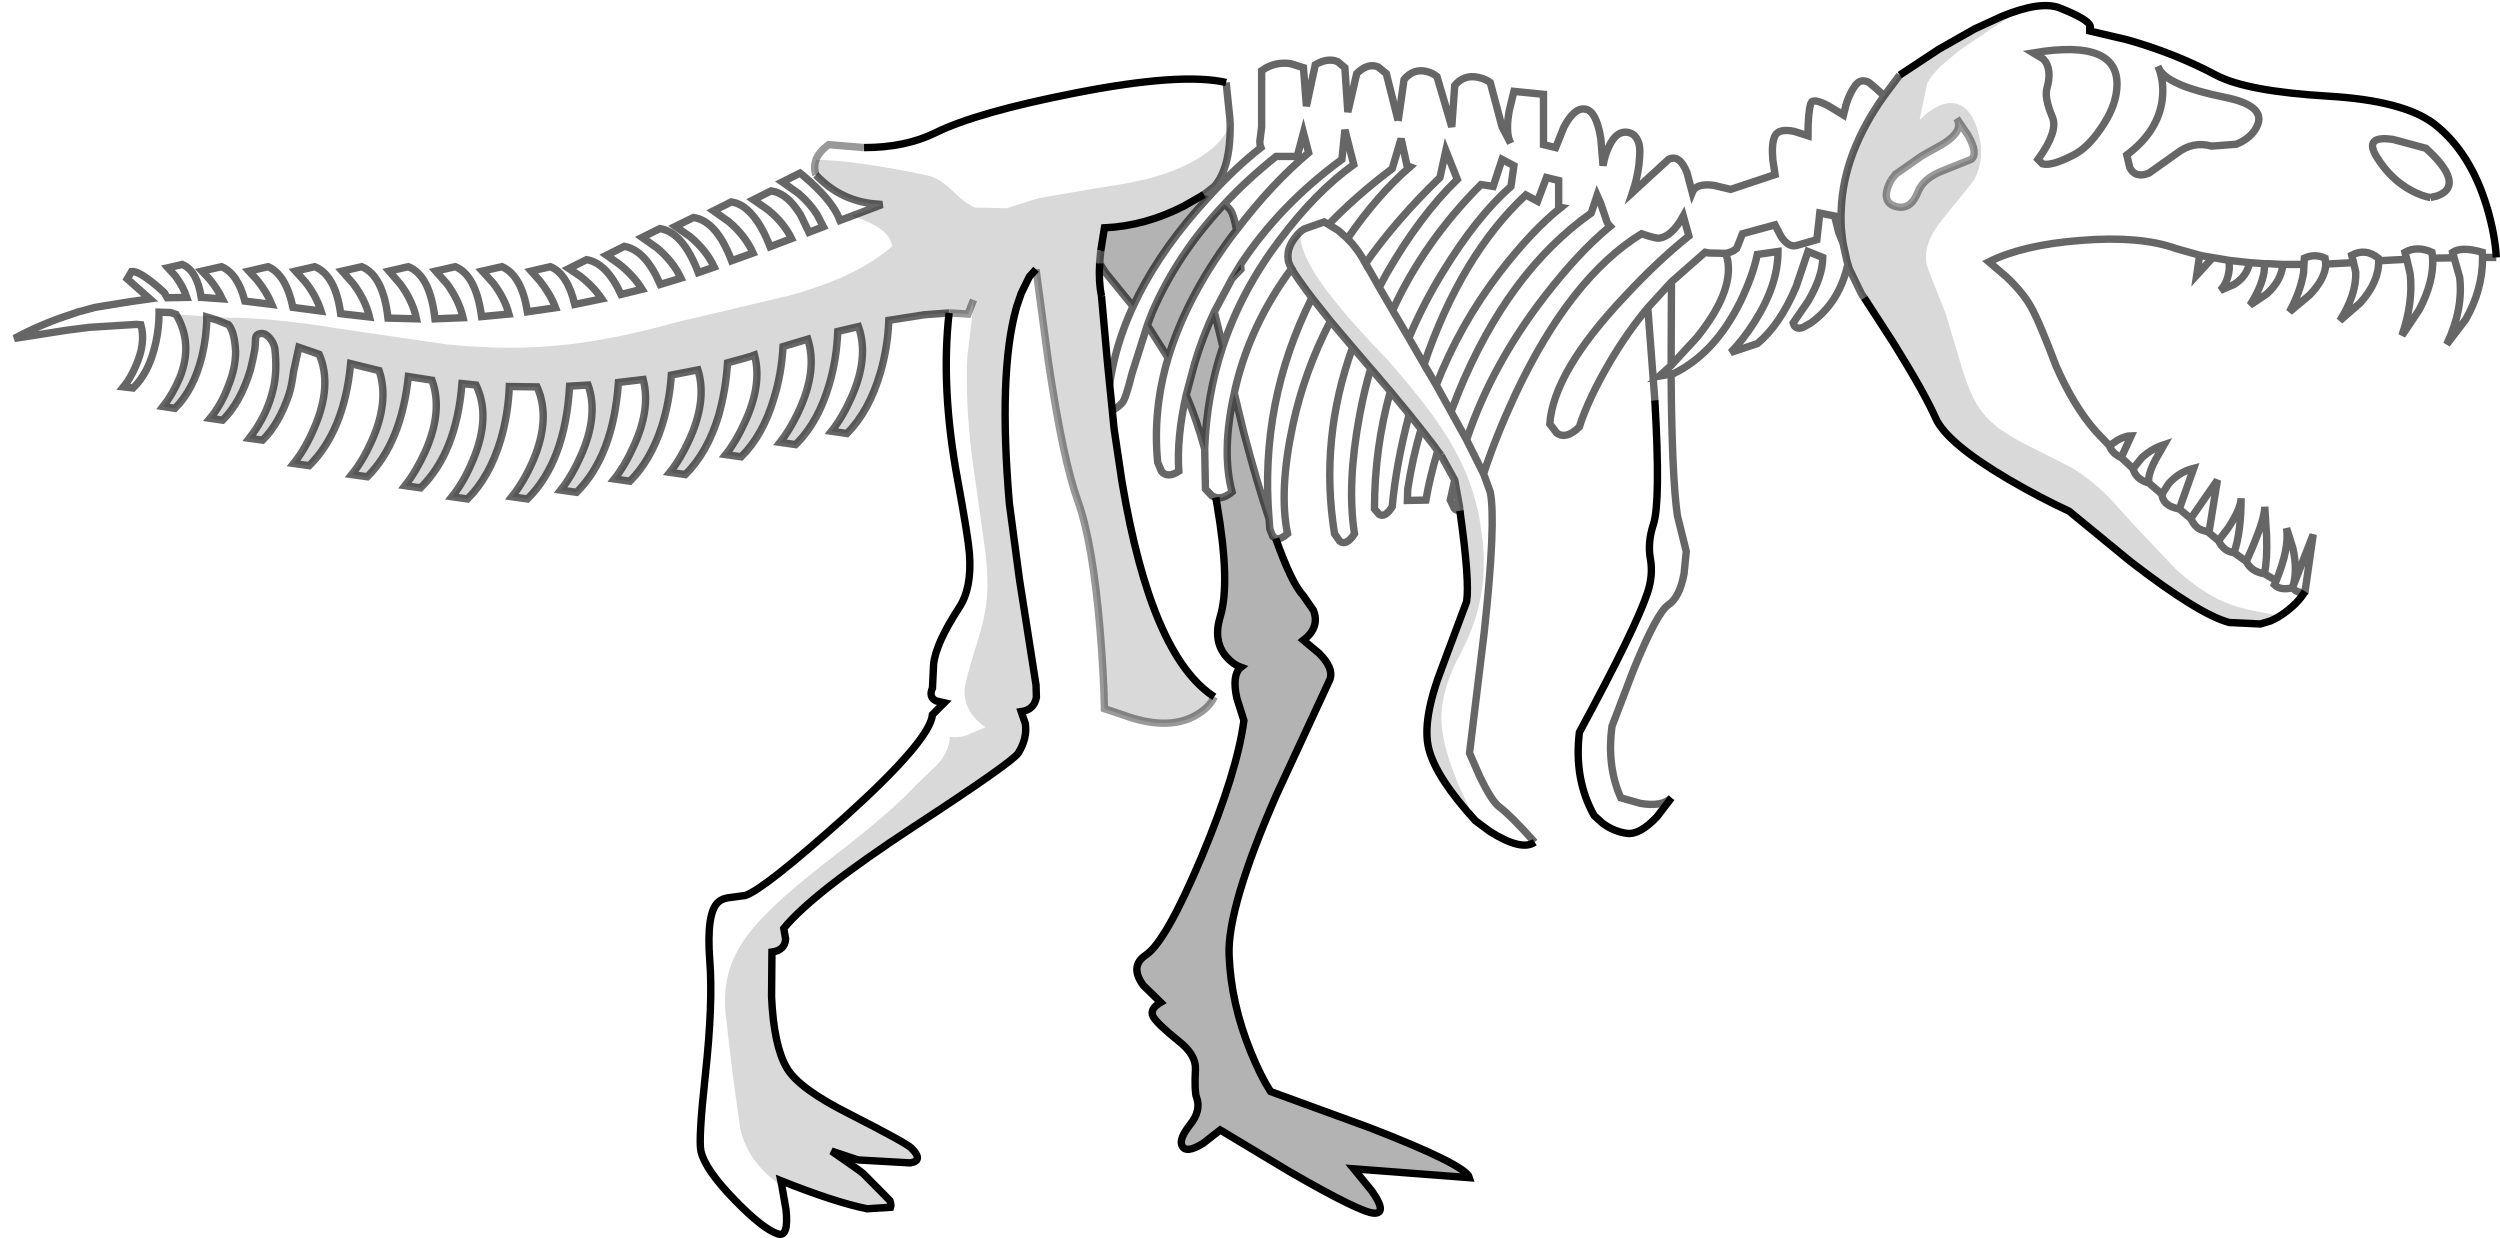 <?xml version="1.0" encoding="UTF-8" standalone="no"?>
<svg xmlns:xlink="http://www.w3.org/1999/xlink" height="167.35px" width="337.95px" xmlns="http://www.w3.org/2000/svg">
  <g transform="matrix(1.0, 0.0, 0.0, 1.0, 169.7, 83.8)">
    <path d="M-19.7 -31.85 L-19.35 -28.4 -19.1 -25.85 Q-20.25 -34.45 -20.8 -43.75 L-20.0 -34.85 -19.7 -31.85 M24.15 -23.55 L25.1 -22.25 24.65 -22.85 24.15 -23.55" fill="#a2a2a2" fill-rule="evenodd" stroke="none"/>
    <path d="M-3.15 -46.15 L-2.0 -48.05 -1.95 -47.4 -3.15 -46.15" fill="#747474" fill-rule="evenodd" stroke="none"/>
    <path d="M-3.45 -67.8 L-3.65 -70.7 -3.4 -67.15 -3.4 -66.95 -3.45 -67.8" fill="#5f5f5f" fill-rule="evenodd" stroke="none"/>
    <path d="M-6.25 -57.25 L-7.95 -55.35 Q-13.5 -48.95 -16.55 -42.35 L-16.75 -42.65 -20.25 -46.95 -21.05 -48.2 -21.05 -48.25 -20.9 -49.9 -20.4 -53.0 Q-14.9 -53.25 -9.65 -55.95 L-6.95 -57.5 -6.45 -57.35 -6.25 -57.25 M-14.6 -39.85 L-13.95 -41.55 Q-10.55 -49.45 -4.2 -56.2 -3.4 -55.6 -3.15 -55.0 -2.8 -54.15 -2.55 -52.7 L-3.25 -51.8 Q-9.35 -43.55 -11.8 -35.4 L-12.0 -35.75 -14.6 -39.85 M-9.35 -30.4 L-8.2 -34.7 Q-7.1 -38.35 -5.55 -41.65 L-4.4 -36.95 Q-6.6 -30.35 -6.85 -23.1 -7.9 -27.0 -9.35 -30.4 M-5.35 -16.55 Q-4.35 -16.3 -3.15 -17.3 -4.6 -22.75 -2.85 -30.65 L-1.55 -25.25 Q0.25 -18.45 1.85 -13.65 L1.95 -12.3 2.35 -11.3 2.75 -11.0 Q4.9 -4.95 6.5 -3.25 L7.85 -1.3 Q8.75 1.0 6.5 2.75 L8.6 4.5 Q10.6 6.5 10.1 8.0 L2.85 23.65 Q-3.8 38.85 -3.55 45.3 -3.3 51.85 -0.6 58.45 0.75 61.75 2.05 63.75 L15.2 68.55 Q28.45 73.65 28.95 75.4 L13.3 74.2 15.75 77.2 Q17.85 80.2 16.1 80.2 14.35 80.2 4.65 74.6 L-4.75 68.95 -7.05 70.75 Q-9.45 72.25 -9.95 71.0 -10.3 70.1 -8.8 68.2 -7.3 66.3 -7.95 64.55 -8.25 63.8 -8.1 60.75 -8.0 58.8 -10.35 56.95 -13.4 54.5 -13.85 53.55 -14.3 52.6 -12.8 51.7 L-15.15 49.4 Q-17.05 46.8 -14.8 45.3 -12.1 43.5 -7.25 32.0 -2.45 20.5 -1.55 13.6 L-2.5 10.6 Q-3.2 7.4 -1.95 6.4 -3.05 6.0 -3.95 4.95 -5.75 2.85 -4.75 -0.45 -3.35 -4.95 -5.2 -15.7 L-5.35 -16.55" fill="#000000" fill-opacity="0.298" fill-rule="evenodd" stroke="none"/>
    <path d="M4.9 -47.5 Q4.5 -48.2 4.45 -48.6 4.1 -50.55 6.1 -52.5 5.75 -49.25 10.95 -42.85 13.65 -39.5 17.7 -35.35 22.9 -29.45 25.35 -25.65 29.05 -20.0 30.15 -14.4 31.25 -9.0 30.7 -4.65 30.15 0.0 27.75 4.5 25.1 9.4 25.15 13.4 25.2 16.95 27.55 22.5 L29.75 27.15 Q24.45 21.35 23.45 17.45 22.45 13.55 25.3 6.25 L28.55 -2.45 Q29.0 -5.15 27.65 -14.75 L27.6 -15.3 26.95 -18.9 25.1 -22.25 24.15 -23.55 22.4 -25.8 20.8 -27.8 18.25 -30.9 15.6 -34.0 15.55 -34.05 13.15 -36.85 10.15 -40.4 7.65 -43.55 Q5.8 -46.0 5.0 -47.3 L5.0 -47.35 4.95 -47.4 4.9 -47.5 M79.45 -50.9 L79.3 -52.05 Q79.1 -53.75 79.2 -55.5 79.5 -63.15 85.0 -70.85 L87.1 -73.65 92.4 -77.15 97.25 -79.9 100.95 -81.6 102.95 -82.3 Q101.75 -81.3 99.1 -79.65 L95.2 -77.0 92.75 -74.95 Q91.4 -73.7 90.8 -72.45 L90.25 -69.8 89.8 -67.6 Q92.35 -70.1 94.4 -69.85 96.65 -69.55 97.65 -66.15 98.8 -62.3 97.05 -59.3 L92.8 -54.05 Q90.2 -50.85 90.75 -48.05 90.75 -47.8 93.3 -41.45 L95.4 -34.45 Q96.65 -30.15 98.25 -28.1 100.0 -25.8 104.0 -23.8 L110.4 -20.55 Q112.95 -19.0 115.35 -16.6 L119.45 -12.1 124.35 -6.95 Q127.25 -4.25 130.15 -2.8 131.8 -1.95 134.15 -1.4 L138.45 -0.55 137.2 0.15 135.85 0.55 131.65 0.35 Q127.55 -0.75 118.35 -7.85 L110.0 -14.7 Q106.1 -16.5 101.9 -18.95 93.45 -23.9 91.95 -27.3 90.45 -30.7 86.25 -37.45 L82.3 -43.55 82.2 -43.7 82.05 -43.9 81.9 -44.15 80.25 -47.55 80.1 -48.1 79.95 -48.6 79.45 -50.9 M26.95 -18.9 L26.75 -19.45 26.95 -18.9 M85.9 -59.4 Q85.1 -57.85 85.35 -56.95 85.55 -56.2 86.5 -55.9 88.55 -55.3 89.55 -57.8 90.25 -59.7 93.0 -60.75 L96.75 -62.25 Q97.75 -63.0 96.35 -65.5 L94.8 -67.8 Q96.0 -65.9 92.0 -63.8 L90.9 -63.2 90.05 -62.7 86.55 -60.25 86.0 -59.55 85.9 -59.4 M-145.9 -41.3 L-138.85 -40.85 Q-132.85 -40.85 -124.0 -39.4 L-109.35 -37.25 Q-101.0 -36.4 -93.7 -37.15 -86.85 -37.85 -78.2 -40.25 L-63.0 -43.85 -61.95 -44.15 Q-53.65 -46.55 -49.1 -50.5 -49.35 -53.0 -54.55 -54.6 L-50.45 -56.15 -50.9 -56.2 Q-55.9 -56.45 -59.4 -60.15 -59.75 -61.2 -59.4 -62.15 L-59.4 -62.2 Q-54.15 -62.15 -44.4 -60.1 -42.75 -59.75 -41.0 -58.05 -39.1 -56.2 -37.9 -55.75 L-33.6 -55.65 -29.35 -57.0 -21.25 -58.4 Q-16.0 -59.15 -13.4 -59.95 -5.3 -62.45 -3.4 -66.95 -3.35 -61.1 -5.55 -58.6 L-6.95 -57.5 -9.65 -55.95 Q-14.9 -53.25 -20.4 -53.0 L-20.9 -49.9 -21.05 -48.25 -21.05 -48.2 Q-21.2 -45.7 -20.8 -43.75 -20.25 -34.45 -19.1 -25.85 L-18.05 -18.8 -18.0 -18.5 Q-14.05 4.9 -5.55 10.4 -6.25 11.9 -8.15 12.95 -11.95 15.05 -18.0 12.8 L-20.4 12.0 Q-20.5 7.2 -21.0 1.25 -22.0 -10.55 -24.0 -16.1 -26.0 -21.6 -28.0 -35.05 L-29.65 -47.4 -30.55 -46.4 -31.65 -44.15 -32.25 -42.4 -32.35 -42.05 Q-34.75 -33.25 -33.25 -15.7 L-31.9 -5.55 -29.65 8.8 -29.6 10.45 Q-29.9 12.15 -31.65 12.4 L-31.1 14.0 Q-30.8 16.0 -32.05 18.0 -32.8 19.2 -46.1 27.9 -59.9 36.95 -63.75 41.7 L-63.5 43.15 Q-63.6 44.65 -65.35 44.9 L-65.4 50.95 Q-65.1 57.55 -63.35 60.55 -61.75 63.35 -54.75 66.85 -47.2 70.7 -46.5 71.4 -44.8 73.1 -46.65 73.4 L-53.7 73.0 -57.3 71.8 -53.65 74.35 -53.0 74.85 -49.4 78.5 Q-49.2 79.1 -49.3 79.4 L-52.45 79.6 -52.5 79.6 Q-56.9 78.7 -64.15 75.8 L-64.0 76.55 Q-68.7 73.3 -69.65 68.65 L-70.65 61.5 -71.5 54.25 Q-72.05 50.45 -71.1 47.3 -70.2 44.4 -67.85 41.6 -64.8 37.95 -57.2 32.1 -49.15 25.9 -46.05 22.5 L-42.95 19.5 Q-41.35 17.75 -41.3 15.8 -40.0 16.0 -38.65 15.45 L-36.5 14.5 Q-39.45 12.45 -39.3 9.4 -39.25 8.3 -37.65 3.2 -36.55 -0.2 -36.3 -2.95 -36.05 -5.9 -36.55 -9.55 L-38.35 -22.35 Q-39.2 -29.65 -38.95 -35.45 L-38.2 -41.8 -38.1 -43.25 -38.85 -41.35 -41.4 -41.5 -44.75 -41.25 -48.9 -40.6 -49.55 -40.5 Q-49.7 -36.8 -50.7 -33.4 -52.2 -28.25 -55.2 -25.2 L-57.3 -25.5 Q-55.8 -27.4 -54.6 -30.1 -52.2 -35.5 -53.65 -39.65 L-56.45 -39.0 Q-56.6 -35.25 -57.6 -31.85 -59.05 -26.85 -61.95 -23.9 L-62.15 -23.7 -64.25 -24.0 Q-63.0 -25.6 -61.95 -27.75 L-61.6 -28.5 Q-59.2 -33.8 -60.5 -37.95 L-63.85 -36.95 Q-64.05 -33.25 -65.1 -29.9 -66.55 -25.0 -69.5 -22.05 L-71.6 -22.35 Q-70.2 -24.1 -69.05 -26.65 -66.65 -31.75 -67.7 -35.8 -68.2 -35.6 -71.35 -34.75 -71.6 -31.0 -72.55 -27.65 -74.05 -22.65 -77.05 -19.65 L-79.15 -19.95 Q-77.7 -21.75 -76.5 -24.4 -74.1 -29.7 -75.35 -33.8 L-78.95 -33.1 Q-79.2 -29.45 -80.25 -26.15 -81.75 -21.55 -84.55 -18.75 L-86.65 -19.05 Q-85.25 -20.8 -84.1 -23.35 -81.7 -28.45 -82.75 -32.5 L-86.1 -32.1 Q-86.8 -22.2 -91.75 -17.25 L-93.9 -17.55 Q-92.4 -19.45 -91.2 -22.15 -88.75 -27.6 -90.2 -31.75 L-92.7 -31.6 Q-93.3 -21.4 -98.4 -16.35 L-100.5 -16.65 Q-98.9 -18.65 -97.65 -21.5 -95.2 -27.25 -97.1 -31.5 L-100.85 -31.55 Q-101.0 -27.85 -102.0 -24.4 -103.5 -19.35 -106.5 -16.35 L-108.6 -16.65 Q-106.95 -18.7 -105.75 -21.65 -103.3 -27.5 -105.35 -31.75 L-107.25 -31.95 Q-108.0 -22.6 -112.85 -17.85 L-114.95 -18.15 Q-113.45 -20.05 -112.2 -22.8 -109.8 -28.25 -111.3 -32.4 L-114.5 -32.9 Q-115.45 -23.95 -120.05 -19.35 L-122.15 -19.65 Q-120.65 -21.5 -119.45 -24.2 -117.05 -29.55 -118.45 -33.7 L-122.3 -34.65 Q-123.15 -25.6 -127.9 -20.85 L-130.0 -21.15 Q-128.4 -23.15 -127.2 -26.0 -124.75 -31.7 -126.55 -35.9 L-127.25 -36.15 -129.3 -36.85 -130.0 -33.65 Q-130.3 -31.45 -130.65 -30.45 -131.95 -26.55 -134.2 -24.3 L-136.0 -24.55 Q-133.55 -27.7 -132.75 -31.3 -132.2 -33.65 -132.55 -36.7 -132.7 -37.45 -133.2 -38.05 -133.85 -38.85 -134.55 -38.7 -135.1 -38.6 -135.15 -38.1 L-135.2 -37.05 Q-135.25 -36.25 -135.85 -33.8 -137.15 -29.45 -139.6 -27.0 L-141.3 -27.25 Q-139.75 -29.1 -138.75 -31.85 -137.85 -34.15 -137.85 -36.3 -138.0 -38.95 -138.8 -39.9 L-140.4 -40.55 -141.75 -40.95 Q-141.75 -38.4 -142.4 -35.65 -143.5 -31.15 -146.05 -28.6 L-147.65 -28.85 Q-146.35 -30.5 -145.4 -32.75 -143.55 -37.35 -145.9 -41.3" fill="#000000" fill-opacity="0.149" fill-rule="evenodd" stroke="none"/>
    <path d="M19.3 -67.45 L20.1 -73.05 Q21.35 -74.55 23.1 -74.15 23.95 -73.95 24.55 -73.45 L26.55 -66.65 26.95 -72.25 Q28.2 -73.75 30.1 -73.35 31.05 -73.15 31.75 -72.65 L33.35 -66.65 34.5 -64.45 34.25 -65.1 Q33.9 -66.5 34.3 -68.75 L34.95 -71.45 38.95 -71.05 38.95 -64.25 40.6 -63.85 41.7 -66.6 Q43.1 -69.3 44.6 -69.05 46.1 -68.8 46.7 -65.05 L47.0 -61.4 Q47.2 -62.7 47.75 -63.9 48.85 -66.35 50.6 -65.85 51.4 -65.6 51.75 -64.65 L51.75 -64.7 Q52.05 -63.9 51.95 -62.7 L51.85 -61.5 Q51.6 -59.6 51.0 -57.8 L55.85 -62.25 Q57.35 -63.0 58.35 -60.45 L59.05 -57.8 Q59.55 -59.05 61.95 -58.75 L64.25 -58.2 70.25 -60.2 69.95 -62.2 Q69.75 -64.45 70.25 -65.45 70.75 -66.45 72.8 -66.05 L74.7 -65.45 Q74.7 -68.65 75.1 -69.85 75.35 -70.6 77.45 -69.5 L79.5 -68.25 79.85 -69.65 Q80.35 -71.25 81.1 -72.25 81.85 -73.25 82.95 -72.65 L83.9 -71.85 85.0 -70.85 Q79.5 -63.15 79.2 -55.5 79.1 -53.75 79.3 -52.05 L79.45 -50.9 79.25 -51.4 78.85 -52.4 78.3 -54.6 76.3 -55.0 75.9 -51.4 73.1 -50.6 Q72.05 -50.35 71.05 -51.85 L70.25 -53.4 65.85 -52.2 65.05 -50.2 Q64.45 -49.7 63.6 -49.55 64.45 -49.7 65.05 -50.2 L65.85 -52.2 70.25 -53.4 71.05 -51.85 Q72.05 -50.35 73.1 -50.6 L75.9 -51.4 76.3 -55.0 78.3 -54.6 78.85 -52.4 79.25 -51.4 79.45 -50.9 79.95 -48.6 80.1 -48.1 Q78.95 -42.9 75.1 -40.15 L74.05 -39.55 Q72.95 -39.15 72.7 -40.15 L74.7 -43.05 Q76.7 -46.45 76.7 -49.0 L74.7 -49.8 73.1 -45.05 Q70.9 -39.85 67.85 -37.35 L64.25 -36.15 Q65.85 -37.75 67.45 -40.25 70.65 -45.25 70.65 -49.8 L67.85 -49.4 Q67.25 -46.5 65.55 -43.0 62.15 -36.1 56.65 -33.35 L56.2 -33.25 56.2 -33.1 Q56.3 -19.35 57.05 -14.1 L58.25 -9.25 57.95 -6.25 Q57.35 -3.05 55.85 -2.05 54.3 -1.05 51.1 6.8 L48.2 14.4 Q47.5 19.8 49.4 24.05 L52.05 24.8 Q54.95 25.3 56.25 24.05 L54.3 26.6 Q51.95 29.1 50.2 28.85 48.45 28.6 46.95 27.5 L45.8 26.45 Q43.05 21.6 43.8 15.2 51.4 1.15 53.0 -3.65 53.8 -6.05 53.4 -8.25 53.0 -10.45 53.8 -12.9 54.8 -15.9 54.0 -29.7 L53.05 -42.2 Q50.3 -38.9 48.0 -35.0 45.0 -29.9 43.8 -26.1 42.05 -24.35 40.75 -25.25 L39.8 -26.5 Q40.3 -33.55 49.95 -43.75 54.3 -48.45 58.6 -51.9 L57.85 -54.6 Q56.3 -51.8 54.55 -51.6 54.15 -51.55 52.2 -52.2 42.6 -46.3 35.15 -30.5 32.5 -24.8 30.85 -19.75 L28.55 -24.35 30.85 -19.75 31.75 -17.3 Q32.55 -13.3 30.95 1.55 L28.95 18.0 30.35 21.2 Q31.95 24.5 32.95 25.25 34.55 26.45 37.75 30.05 36.0 31.3 31.7 28.6 L29.75 27.15 27.55 22.5 Q25.2 16.95 25.15 13.4 25.1 9.4 27.75 4.5 30.15 0.0 30.7 -4.65 31.25 -9.0 30.15 -14.4 29.05 -20.0 25.35 -25.65 22.9 -29.45 17.7 -35.35 13.65 -39.5 10.95 -42.85 5.75 -49.25 6.1 -52.5 4.1 -50.55 4.45 -48.6 4.5 -48.2 4.9 -47.5 -0.7 -39.9 -2.7 -31.35 L-2.85 -30.65 Q-4.6 -22.75 -3.15 -17.3 -4.35 -16.3 -5.35 -16.55 L-5.85 -16.75 -6.75 -17.7 -6.85 -23.1 Q-6.6 -30.35 -4.4 -36.95 -1.85 -44.6 3.35 -51.45 8.2 -57.9 13.3 -61.55 L12.1 -66.25 11.7 -62.25 Q3.3 -56.1 -2.0 -48.05 L-3.15 -46.15 -5.55 -41.65 Q-7.1 -38.35 -8.2 -34.7 L-9.35 -30.4 Q-10.65 -24.65 -10.35 -20.1 -11.9 -19.1 -12.7 -20.1 L-13.2 -21.3 Q-13.9 -28.3 -11.8 -35.4 -9.35 -43.55 -3.25 -51.8 L-2.55 -52.7 Q2.2 -58.95 7.2 -63.15 L6.5 -65.85 5.65 -62.65 2.8 -62.65 Q-1.1 -59.55 -4.2 -56.2 -10.55 -49.45 -13.95 -41.55 L-14.6 -39.85 -16.65 -33.4 Q-17.55 -29.8 -18.0 -29.35 -18.85 -28.45 -19.35 -28.4 L-19.7 -31.85 Q-18.95 -37.15 -16.55 -42.35 -13.5 -48.95 -7.95 -55.35 L-6.25 -57.25 Q-2.7 -61.15 0.75 -63.85 0.6 -64.2 0.6 -64.65 L0.85 -66.65 0.85 -74.25 Q2.6 -75.5 4.75 -75.2 L6.5 -74.65 6.9 -69.45 8.1 -75.05 Q9.85 -76.05 11.15 -75.45 L12.1 -74.65 12.5 -68.65 13.7 -73.85 Q15.2 -75.35 16.6 -74.75 L17.7 -73.85 19.3 -67.5 19.3 -67.6 19.3 -67.45 M9.9 -53.45 L9.3 -53.8 6.6 -52.85 6.1 -52.5 6.6 -52.85 9.3 -53.8 9.9 -53.45 11.2 -52.65 12.45 -51.55 Q16.55 -57.5 20.9 -61.25 L20.5 -61.4 19.7 -65.05 18.5 -61.0 Q13.65 -57.35 9.9 -53.45 M14.9 -48.2 Q13.85 -50.15 12.45 -51.55 13.85 -50.15 14.9 -48.2 L16.75 -44.95 17.7 -46.75 Q22.25 -54.65 27.3 -59.55 L25.75 -63.45 24.95 -59.8 Q19.1 -54.15 14.9 -48.2 M18.55 -41.85 L16.75 -44.95 18.55 -41.85 20.75 -38.1 Q22.65 -42.65 25.35 -47.05 29.95 -54.55 34.55 -58.6 L34.95 -61.4 33.35 -62.25 32.15 -58.6 30.5 -58.85 Q22.85 -51.2 18.55 -41.85 M22.8 -34.55 L20.75 -38.1 22.8 -34.55 23.95 -32.6 24.45 -31.75 Q27.65 -39.95 33.05 -47.0 37.4 -52.65 41.3 -55.75 L41.0 -55.8 41.0 -59.4 39.35 -59.8 38.15 -56.6 36.55 -57.45 Q27.8 -49.25 22.8 -34.55 M26.45 -28.15 L24.45 -31.75 26.45 -28.15 28.55 -24.35 Q31.95 -34.5 39.15 -43.8 43.75 -49.75 47.95 -53.2 47.55 -53.6 47.4 -54.2 L46.65 -56.4 46.2 -57.4 45.4 -55.0 Q34.2 -47.1 27.5 -30.85 L26.45 -28.15 M56.25 -45.7 L53.05 -42.2 56.25 -45.7 56.2 -34.4 59.7 -38.2 Q64.6 -44.3 63.85 -48.6 L63.6 -49.55 61.3 -49.6 60.8 -49.7 56.25 -45.7 M100.95 -81.6 Q106.2 -83.75 108.8 -82.7 112.55 -81.2 112.85 -80.3 113.0 -79.85 112.4 -79.7 L117.75 -78.45 Q124.2 -76.65 129.85 -73.65 134.0 -71.45 145.05 -70.8 155.2 -70.2 159.35 -67.05 164.25 -63.25 166.5 -55.75 167.6 -52.0 167.75 -49.0 L165.9 -49.0 Q165.9 -44.6 163.6 -40.6 L161.05 -37.25 Q163.3 -42.0 162.8 -46.3 L162.05 -48.95 159.15 -48.9 Q159.3 -45.7 157.35 -41.95 L155.0 -38.45 Q156.55 -43.0 156.1 -46.8 L155.65 -48.75 151.85 -48.55 Q151.9 -45.7 149.35 -42.85 L146.6 -40.45 Q148.85 -44.0 148.75 -47.0 L148.45 -48.3 144.7 -48.1 Q144.65 -46.15 142.5 -43.9 L139.8 -41.65 Q141.3 -44.45 141.7 -46.95 L141.75 -48.05 138.9 -48.05 Q138.7 -45.85 136.7 -44.05 L134.45 -42.55 Q135.95 -44.85 136.35 -46.95 L136.45 -48.15 134.4 -48.3 Q134.05 -46.45 132.3 -45.35 L130.45 -44.55 Q131.45 -45.6 131.65 -47.4 L131.65 -48.6 128.1 -49.2 129.35 -48.9 127.25 -46.6 127.65 -49.3 124.45 -50.2 Q119.6 -51.95 111.55 -51.3 103.75 -50.7 99.15 -48.4 L101.5 -46.4 Q104.05 -44.0 105.15 -41.75 106.1 -39.95 108.25 -34.3 110.65 -28.85 113.6 -25.5 L115.45 -23.55 116.55 -24.3 Q117.65 -24.9 118.4 -24.9 L117.05 -21.95 118.65 -20.45 119.9 -22.0 Q121.3 -23.2 122.85 -23.7 L121.7 -21.7 Q120.55 -19.5 120.8 -18.5 L122.55 -17.0 123.45 -18.4 Q124.85 -20.0 126.85 -20.5 L124.9 -15.0 126.45 -13.7 130.05 -18.9 128.9 -11.8 130.2 -10.7 131.45 -12.35 Q133.2 -14.95 133.25 -16.45 133.25 -11.85 132.3 -9.1 L133.95 -7.9 Q136.45 -13.4 136.45 -15.3 L136.7 -11.3 Q136.8 -8.05 136.4 -6.25 L138.0 -5.3 Q139.8 -9.7 139.4 -12.4 L140.25 -9.7 Q140.95 -6.6 140.2 -4.35 L143.0 -11.55 141.9 -3.85 Q141.0 -2.35 139.25 -1.05 138.25 -0.3 137.2 0.15 L138.45 -0.55 134.15 -1.4 Q131.8 -1.95 130.15 -2.8 127.25 -4.25 124.35 -6.95 L119.45 -12.1 115.35 -16.6 Q112.95 -19.0 110.4 -20.55 L104.0 -23.8 Q100.0 -25.8 98.25 -28.1 96.65 -30.15 95.4 -34.45 L93.3 -41.45 Q90.75 -47.8 90.75 -48.05 90.2 -50.85 92.8 -54.05 L97.05 -59.3 Q98.8 -62.3 97.65 -66.15 96.65 -69.55 94.4 -69.85 92.35 -70.1 89.8 -67.6 L90.25 -69.8 90.8 -72.45 Q91.4 -73.7 92.75 -74.95 L95.2 -77.0 99.1 -79.65 Q101.75 -81.3 102.95 -82.3 L100.95 -81.6 M22.4 -25.8 L24.15 -23.55 24.65 -22.85 Q23.6 -19.35 23.05 -16.2 L20.55 -16.15 20.6 -17.7 Q21.25 -21.9 22.4 -25.8 M26.95 -18.9 L27.6 -15.3 27.65 -14.75 Q27.2 -14.75 26.9 -15.05 L26.35 -16.2 26.95 -18.9 M7.65 -43.55 L10.15 -40.4 Q6.65 -33.65 5.1 -26.5 3.15 -17.5 4.35 -11.65 3.35 -10.8 2.75 -11.0 L2.35 -11.3 1.95 -12.3 1.85 -13.65 Q0.55 -29.45 7.65 -43.55 M13.15 -36.85 L15.55 -34.05 15.6 -34.0 Q14.7 -30.95 14.1 -27.7 12.35 -18.35 13.4 -11.65 12.3 -9.95 11.4 -10.65 L10.7 -11.65 Q8.65 -24.4 13.15 -36.85 M18.25 -30.9 L20.8 -27.8 Q19.0 -20.95 18.5 -15.3 17.55 -13.8 16.75 -14.25 L16.1 -15.0 Q16.1 -23.2 18.25 -30.9 M56.2 -34.4 L54.6 -32.95 56.2 -33.25 54.6 -32.95 56.2 -34.4 M122.0 -74.85 L122.2 -74.4 122.0 -74.85 M158.85 -57.1 L159.7 -57.3 Q160.6 -57.6 161.05 -58.15 162.4 -59.95 158.25 -63.75 L153.8 -64.95 Q149.75 -65.55 151.6 -62.55 153.5 -59.5 156.35 -58.0 157.8 -57.25 158.85 -57.1 M122.2 -74.4 Q122.95 -72.15 122.5 -69.75 121.75 -65.8 117.8 -62.85 L118.2 -61.15 Q118.95 -59.65 120.8 -60.4 L124.6 -63.1 Q126.75 -64.75 129.25 -64.05 L132.6 -64.3 Q134.3 -65.0 135.1 -66.2 137.25 -69.4 131.05 -70.65 123.55 -72.15 122.2 -74.4 M155.65 -48.75 L155.4 -49.7 Q157.05 -50.6 159.05 -49.7 L159.15 -48.9 159.05 -49.7 Q157.05 -50.6 155.4 -49.7 L155.65 -48.75 M110.6 -62.85 Q112.5 -63.8 114.3 -66.45 116.25 -69.25 116.45 -71.8 117.05 -78.65 105.15 -76.65 L106.55 -75.8 Q107.75 -74.45 107.0 -71.85 106.65 -70.55 107.75 -67.95 108.55 -66.05 105.8 -62.25 L106.4 -61.65 Q107.6 -61.3 110.6 -62.85 M162.05 -48.95 L161.85 -49.7 Q163.05 -50.5 165.85 -49.7 L165.9 -49.0 165.85 -49.7 Q163.05 -50.5 161.85 -49.7 L162.05 -48.95 M130.2 -10.7 Q130.95 -9.2 132.3 -9.1 130.95 -9.2 130.2 -10.7 M138.0 -5.3 L137.75 -4.75 Q138.55 -3.95 140.2 -4.35 140.95 -3.45 141.9 -3.85 140.95 -3.45 140.2 -4.35 138.55 -3.95 137.75 -4.75 L138.0 -5.3 M133.95 -7.9 Q134.65 -6.5 136.4 -6.25 134.65 -6.5 133.95 -7.9 M126.45 -13.7 Q127.05 -12.5 127.8 -12.2 L128.75 -11.9 128.9 -11.8 128.75 -11.9 127.8 -12.2 Q127.05 -12.5 126.45 -13.7 M122.55 -17.0 Q122.65 -15.4 124.9 -15.0 122.65 -15.4 122.55 -17.0 M128.1 -49.2 L127.65 -49.3 128.1 -49.2 M134.4 -48.3 L131.65 -48.6 134.4 -48.3 M138.9 -48.05 L137.1 -48.15 136.45 -48.15 137.1 -48.15 138.9 -48.05 M141.75 -48.05 L141.8 -48.9 Q143.2 -49.55 144.6 -48.9 L144.7 -48.1 144.6 -48.9 Q143.2 -49.55 141.8 -48.9 L141.75 -48.05 M148.45 -48.3 L148.2 -49.3 Q150.1 -50.3 151.8 -48.9 L151.85 -48.55 151.8 -48.9 Q150.1 -50.3 148.2 -49.3 L148.45 -48.3 M118.65 -20.45 Q119.0 -19.0 120.8 -18.5 119.0 -19.0 118.65 -20.45 M115.45 -23.55 Q115.8 -22.55 117.0 -21.95 L117.05 -21.95 117.0 -21.95 Q115.8 -22.55 115.45 -23.55 M-145.9 -41.3 L-146.65 -41.55 -148.2 -41.6 -148.2 -41.5 Q-148.2 -39.45 -148.65 -37.45 L-148.7 -37.25 Q-149.55 -33.45 -151.7 -31.35 L-153.0 -31.5 Q-152.1 -32.6 -151.4 -34.2 -149.95 -37.4 -150.65 -39.9 L-151.25 -39.95 -157.65 -39.55 -160.75 -39.15 -167.75 -38.05 Q-164.15 -40.0 -160.1 -41.3 L-158.95 -41.7 -158.85 -41.7 -156.85 -42.25 -152.25 -43.0 -149.45 -43.4 -152.5 -46.1 -151.9 -47.1 Q-151.15 -47.2 -149.25 -45.75 -148.3 -45.0 -147.5 -44.25 L-147.1 -43.55 -144.45 -43.6 Q-144.95 -45.1 -146.0 -46.5 L-147.0 -47.6 -145.05 -48.05 Q-143.05 -47.2 -142.5 -43.6 L-139.65 -43.4 Q-140.35 -44.85 -141.45 -46.15 L-142.4 -47.15 -139.75 -47.75 Q-137.55 -46.8 -136.6 -43.1 L-132.95 -42.65 Q-133.65 -44.35 -134.95 -45.95 L-136.05 -47.15 -133.45 -47.75 Q-131.05 -46.7 -130.1 -42.25 L-126.3 -41.75 Q-126.95 -43.8 -128.4 -45.65 L-129.75 -47.15 -127.15 -47.75 Q-124.35 -46.6 -123.65 -41.4 L-119.75 -40.95 Q-120.3 -43.25 -121.95 -45.45 L-123.45 -47.15 -120.8 -47.75 Q-117.9 -46.55 -117.25 -40.8 L-113.4 -40.7 Q-113.9 -43.1 -115.55 -45.35 L-117.1 -47.15 -114.5 -47.75 Q-111.55 -46.55 -110.9 -40.7 L-107.1 -40.85 Q-107.65 -43.2 -109.25 -45.4 L-110.8 -47.15 -108.15 -47.75 Q-105.35 -46.6 -104.6 -41.0 L-100.9 -41.35 Q-101.5 -43.55 -103.05 -45.55 L-104.5 -47.15 -101.85 -47.75 Q-99.2 -46.6 -98.4 -41.65 L-94.6 -42.2 Q-95.3 -44.05 -96.7 -45.8 L-97.9 -47.15 -95.3 -47.75 Q-93.0 -46.8 -92.0 -42.65 L-88.35 -43.4 Q-89.5 -45.1 -91.25 -46.45 L-92.8 -47.5 -90.4 -48.7 Q-87.7 -48.25 -85.75 -44.0 L-82.9 -44.7 Q-84.05 -46.55 -86.0 -48.1 L-87.7 -49.3 -85.3 -50.5 Q-82.45 -50.0 -80.45 -45.35 L-77.65 -46.2 Q-78.7 -48.45 -80.9 -50.3 L-82.9 -51.7 -80.5 -52.9 Q-77.4 -52.45 -75.3 -46.95 L-73.15 -47.7 Q-74.2 -49.95 -76.4 -51.8 L-78.4 -53.2 -75.95 -54.4 Q-72.85 -53.95 -70.8 -48.55 L-67.9 -49.6 Q-68.95 -51.95 -71.2 -53.85 L-73.25 -55.3 -70.85 -56.5 Q-69.35 -56.3 -68.05 -54.8 -66.7 -53.3 -65.6 -50.45 L-62.7 -51.55 Q-63.55 -53.3 -65.15 -54.8 L-65.9 -55.45 -67.85 -56.8 -65.45 -58.0 Q-63.5 -57.7 -61.95 -55.45 L-61.5 -54.8 -60.35 -52.4 -58.4 -53.15 -59.25 -54.8 Q-60.2 -56.3 -61.75 -57.65 L-63.95 -59.2 -61.55 -60.4 -61.0 -59.95 Q-57.7 -57.15 -56.5 -54.8 L-56.15 -54.0 -54.55 -54.6 Q-49.35 -53.0 -49.1 -50.5 -53.65 -46.55 -61.95 -44.15 L-63.0 -43.85 -78.2 -40.25 Q-86.85 -37.85 -93.7 -37.15 -101.0 -36.4 -109.35 -37.25 L-124.0 -39.4 Q-132.85 -40.85 -138.85 -40.85 L-145.9 -41.3 M-59.4 -62.2 Q-59.0 -63.25 -57.7 -64.25 L-52.9 -63.85 Q-47.3 -63.85 -43.25 -65.85 -37.7 -68.6 -24.5 -71.2 -10.05 -74.05 -3.95 -72.65 L-3.45 -67.8 -3.4 -66.95 Q-5.3 -62.45 -13.4 -59.95 -16.0 -59.15 -21.25 -58.4 L-29.35 -57.0 -33.6 -55.65 -37.9 -55.75 Q-39.1 -56.2 -41.0 -58.05 -42.75 -59.75 -44.4 -60.1 -54.15 -62.15 -59.4 -62.2 M-41.4 -41.5 L-38.85 -41.35 -38.1 -43.25 -38.2 -41.8 -38.95 -35.45 Q-39.2 -29.65 -38.35 -22.35 L-36.55 -9.55 Q-36.05 -5.9 -36.3 -2.95 -36.55 -0.2 -37.65 3.2 -39.25 8.3 -39.3 9.4 -39.45 12.45 -36.5 14.5 L-38.65 15.45 Q-40.0 16.0 -41.3 15.8 -41.35 17.75 -42.95 19.5 L-46.05 22.5 Q-49.15 25.9 -57.2 32.1 -64.8 37.95 -67.85 41.6 -70.2 44.4 -71.1 47.3 -72.05 50.45 -71.5 54.25 L-70.65 61.5 -69.65 68.65 Q-68.7 73.3 -64.0 76.55 L-63.45 79.7 Q-63.05 83.5 -64.55 83.0 -66.55 82.35 -70.35 78.45 -74.4 74.3 -74.95 71.8 -75.3 70.25 -74.35 61.5 -73.3 51.8 -73.75 46.1 -74.25 39.45 -72.55 38.1 -72.0 37.6 -70.8 37.5 L-68.95 37.25 Q-66.4 36.4 -55.55 26.7 -43.95 16.25 -43.65 12.8 L-42.05 11.2 -43.15 10.95 Q-44.2 10.45 -43.65 9.2 L-43.5 6.05 Q-43.25 3.25 -40.05 -1.65 -38.3 -4.3 -38.65 -8.95 -38.8 -11.05 -40.25 -18.95 -42.55 -31.35 -41.4 -41.5" fill="#ffffff" fill-opacity="0.0" fill-rule="evenodd" stroke="none"/>
    <path d="M-19.7 -31.85 L-19.35 -28.4 -19.1 -25.85 -18.05 -18.8 -18.0 -18.5 Q-14.05 4.9 -5.55 10.4 M87.1 -73.65 L92.4 -77.15 97.25 -79.9 100.95 -81.6 Q106.2 -83.75 108.8 -82.7 112.55 -81.2 112.85 -80.3 113.0 -79.85 112.4 -79.7 L117.75 -78.45 Q124.2 -76.65 129.85 -73.65 134.0 -71.45 145.05 -70.8 155.2 -70.2 159.35 -67.05 164.25 -63.25 166.5 -55.75 167.6 -52.0 167.75 -49.0 M141.9 -3.85 Q141.0 -2.35 139.25 -1.05 138.25 -0.3 137.2 0.15 L135.85 0.55 131.65 0.35 Q127.55 -0.75 118.35 -7.85 L110.0 -14.7 Q106.1 -16.5 101.9 -18.95 93.45 -23.9 91.95 -27.3 90.45 -30.7 86.25 -37.45 L82.3 -43.55 M56.25 24.05 L54.3 26.6 Q51.95 29.1 50.2 28.85 48.45 28.6 46.95 27.5 L45.8 26.45 Q43.05 21.6 43.8 15.2 51.4 1.15 53.0 -3.65 53.8 -6.05 53.4 -8.25 53.0 -10.45 53.8 -12.9 54.8 -15.9 54.0 -29.7 M27.65 -14.75 Q29.0 -5.15 28.55 -2.45 L25.3 6.25 Q22.45 13.55 23.45 17.45 24.45 21.35 29.75 27.15 L31.7 28.6 Q36.0 31.3 37.75 30.05 M2.75 -11.0 Q4.9 -4.95 6.5 -3.25 L7.85 -1.3 Q8.75 1.0 6.5 2.75 L8.6 4.5 Q10.6 6.5 10.1 8.0 L2.85 23.65 Q-3.8 38.85 -3.55 45.3 -3.3 51.85 -0.6 58.45 0.75 61.75 2.05 63.75 L15.2 68.55 Q28.45 73.65 28.95 75.4 L13.3 74.2 15.75 77.2 Q17.85 80.2 16.1 80.2 14.35 80.2 4.65 74.6 L-4.75 68.95 -7.05 70.75 Q-9.45 72.25 -9.95 71.0 -10.3 70.1 -8.8 68.2 -7.3 66.3 -7.95 64.55 -8.25 63.8 -8.1 60.75 -8.0 58.8 -10.35 56.95 -13.4 54.5 -13.85 53.55 -14.3 52.6 -12.8 51.7 L-15.15 49.4 Q-17.05 46.8 -14.8 45.3 -12.1 43.5 -7.25 32.0 -2.45 20.5 -1.55 13.6 L-2.5 10.6 Q-3.2 7.4 -1.95 6.4 -3.05 6.0 -3.95 4.95 -5.75 2.85 -4.75 -0.45 -3.35 -4.95 -5.2 -15.7 L-5.35 -16.55 M-52.9 -63.85 Q-47.3 -63.85 -43.25 -65.85 -37.7 -68.6 -24.5 -71.2 -10.05 -74.05 -3.95 -72.65 M-64.0 76.55 L-64.15 75.8 Q-56.9 78.7 -52.5 79.6 L-52.45 79.6 -49.3 79.4 Q-49.2 79.1 -49.4 78.5 L-53.0 74.85 -53.65 74.35 -57.3 71.8 -53.7 73.0 -46.65 73.4 Q-44.8 73.1 -46.5 71.4 -47.2 70.7 -54.75 66.85 -61.75 63.35 -63.35 60.55 -65.1 57.55 -65.4 50.95 L-65.35 44.9 Q-63.6 44.65 -63.5 43.15 L-63.75 41.7 Q-59.9 36.95 -46.1 27.9 -32.8 19.2 -32.05 18.0 -30.8 16.0 -31.1 14.0 L-31.65 12.4 Q-29.9 12.15 -29.6 10.45 L-29.65 8.8 -31.9 -5.55 -33.25 -15.7 Q-34.75 -33.25 -32.35 -42.05 L-32.25 -42.4 -31.65 -44.15 -30.55 -46.4 -29.65 -47.4 M-20.8 -43.75 Q-21.2 -45.7 -21.05 -48.2 M-20.9 -49.9 L-20.4 -53.0 Q-14.9 -53.25 -9.65 -55.95 L-6.95 -57.5 M-20.8 -43.75 L-20.0 -34.85 -19.7 -31.85 M-41.4 -41.5 Q-42.55 -31.35 -40.25 -18.95 -38.8 -11.05 -38.65 -8.95 -38.3 -4.3 -40.05 -1.65 -43.25 3.25 -43.5 6.05 L-43.65 9.2 Q-44.2 10.45 -43.15 10.95 L-42.05 11.2 -43.65 12.8 Q-43.95 16.25 -55.55 26.7 -66.4 36.4 -68.95 37.25 L-70.8 37.5 Q-72.0 37.6 -72.55 38.1 -74.25 39.45 -73.75 46.1 -73.3 51.8 -74.35 61.5 -75.3 70.25 -74.95 71.8 -74.4 74.3 -70.35 78.45 -66.55 82.35 -64.55 83.0 -63.05 83.5 -63.45 79.7 L-64.0 76.55" fill="none" stroke="#000000" stroke-linecap="butt" stroke-linejoin="miter-clip" stroke-miterlimit="4.0" stroke-width="1.0"/>
    <path d="M85.9 -59.4 L86.0 -59.55 86.55 -60.25 90.05 -62.7 90.9 -63.2 92.0 -63.8 Q96.0 -65.9 94.8 -67.8 L96.35 -65.5 Q97.75 -63.0 96.75 -62.25 L93.0 -60.75 Q90.25 -59.7 89.55 -57.8 88.55 -55.3 86.5 -55.9 85.55 -56.2 85.35 -56.95 85.1 -57.85 85.9 -59.4 M-59.4 -60.15 Q-59.75 -61.2 -59.4 -62.15 L-59.4 -62.2 Q-59.0 -63.25 -57.7 -64.25 L-52.9 -63.85 M-41.4 -41.5 L-38.85 -41.35 -38.1 -43.25 M-29.65 -47.4 L-28.0 -35.05 Q-26.0 -21.6 -24.0 -16.1 -22.0 -10.55 -21.0 1.25 -20.5 7.2 -20.4 12.0 L-18.0 12.8 Q-11.95 15.05 -8.15 12.95 -6.25 11.9 -5.55 10.4" fill="none" stroke="#000000" stroke-linecap="butt" stroke-linejoin="miter-clip" stroke-miterlimit="4.0" stroke-opacity="0.4" stroke-width="1.0"/>
    <path d="M85.0 -70.85 L83.9 -71.85 82.95 -72.65 Q81.85 -73.25 81.1 -72.25 80.35 -71.25 79.85 -69.65 L79.5 -68.25 77.45 -69.5 Q75.35 -70.6 75.1 -69.85 74.7 -68.65 74.7 -65.45 L72.8 -66.05 Q70.75 -66.45 70.25 -65.45 69.75 -64.45 69.95 -62.2 L70.25 -60.2 64.25 -58.2 61.95 -58.75 Q59.55 -59.05 59.05 -57.8 L58.35 -60.45 Q57.35 -63.0 55.85 -62.25 L51.0 -57.8 Q51.6 -59.6 51.85 -61.5 L51.95 -62.7 Q52.05 -63.9 51.75 -64.7 L51.75 -64.65 Q51.4 -65.6 50.6 -65.85 48.85 -66.35 47.75 -63.9 47.2 -62.7 47.0 -61.4 L46.7 -65.05 Q46.1 -68.8 44.6 -69.05 43.1 -69.3 41.7 -66.6 L40.6 -63.85 38.95 -64.25 38.95 -71.05 34.95 -71.45 34.3 -68.75 Q33.9 -66.5 34.25 -65.1 L34.5 -64.45 33.35 -66.65 31.75 -72.65 Q31.05 -73.15 30.1 -73.35 28.2 -73.75 26.95 -72.25 L26.55 -66.65 24.55 -73.45 Q23.95 -73.95 23.1 -74.15 21.35 -74.55 20.1 -73.05 L19.3 -67.45 M19.3 -67.5 L17.7 -73.85 16.6 -74.75 Q15.2 -75.35 13.7 -73.85 L12.5 -68.65 12.1 -74.65 11.15 -75.45 Q9.85 -76.05 8.1 -75.05 L6.9 -69.45 6.5 -74.65 4.75 -75.2 Q2.6 -75.5 0.85 -74.25 L0.85 -66.65 0.6 -64.65 Q0.6 -64.2 0.75 -63.85 -2.7 -61.15 -6.25 -57.25 L-7.95 -55.35 Q-13.5 -48.95 -16.55 -42.35 -18.95 -37.15 -19.7 -31.85 M-19.35 -28.4 Q-18.85 -28.45 -18.0 -29.35 -17.55 -29.8 -16.65 -33.4 L-14.6 -39.85 -13.95 -41.55 Q-10.55 -49.45 -4.2 -56.2 -1.1 -59.55 2.8 -62.65 L5.65 -62.65 6.5 -65.85 7.2 -63.15 Q2.2 -58.95 -2.55 -52.7 L-3.25 -51.8 Q-9.35 -43.55 -11.8 -35.4 -13.9 -28.3 -13.2 -21.3 L-12.7 -20.1 Q-11.9 -19.1 -10.35 -20.1 -10.65 -24.65 -9.35 -30.4 L-8.2 -34.7 Q-7.1 -38.35 -5.55 -41.65 L-3.15 -46.15 -2.0 -48.05 Q3.3 -56.1 11.7 -62.25 L12.1 -66.25 13.3 -61.55 Q8.2 -57.9 3.35 -51.45 -1.85 -44.6 -4.4 -36.95 -6.6 -30.35 -6.85 -23.1 L-6.75 -17.7 -5.85 -16.75 -5.35 -16.55 Q-4.35 -16.3 -3.15 -17.3 -4.6 -22.75 -2.85 -30.65 L-2.7 -31.35 Q-0.7 -39.9 4.9 -47.5 4.5 -48.2 4.45 -48.6 4.1 -50.55 6.1 -52.5 L6.6 -52.85 9.3 -53.8 9.9 -53.45 Q13.65 -57.35 18.5 -61.0 L19.7 -65.05 20.5 -61.4 20.9 -61.25 Q16.55 -57.5 12.45 -51.55 13.85 -50.15 14.9 -48.2 19.1 -54.15 24.95 -59.8 L25.75 -63.45 27.3 -59.55 Q22.25 -54.65 17.7 -46.75 L16.75 -44.95 18.55 -41.85 Q22.85 -51.2 30.5 -58.85 L32.15 -58.6 33.35 -62.25 34.95 -61.4 34.55 -58.6 Q29.95 -54.55 25.35 -47.05 22.65 -42.65 20.75 -38.1 L22.8 -34.55 Q27.8 -49.25 36.55 -57.45 L38.15 -56.6 39.35 -59.8 41.0 -59.4 41.0 -55.8 41.3 -55.75 Q37.4 -52.65 33.05 -47.0 27.65 -39.95 24.45 -31.75 L26.45 -28.15 27.5 -30.85 Q34.2 -47.1 45.4 -55.0 L46.2 -57.4 46.65 -56.4 47.4 -54.2 Q47.55 -53.6 47.95 -53.2 43.75 -49.75 39.15 -43.8 31.95 -34.5 28.55 -24.35 L30.85 -19.75 Q32.5 -24.8 35.15 -30.5 42.6 -46.3 52.2 -52.2 54.15 -51.55 54.55 -51.6 56.3 -51.8 57.85 -54.6 L58.6 -51.9 Q54.3 -48.45 49.95 -43.75 40.3 -33.55 39.8 -26.5 L40.75 -25.25 Q42.05 -24.35 43.8 -26.1 45.0 -29.9 48.0 -35.0 50.3 -38.9 53.05 -42.2 L56.25 -45.7 60.8 -49.7 61.3 -49.6 63.6 -49.55 Q64.45 -49.7 65.05 -50.2 L65.85 -52.2 70.25 -53.4 71.05 -51.85 Q72.05 -50.35 73.1 -50.6 L75.9 -51.4 76.3 -55.0 78.3 -54.6 78.85 -52.4 79.25 -51.4 79.45 -50.9 79.3 -52.05 Q79.1 -53.75 79.2 -55.5 79.5 -63.15 85.0 -70.85 L87.1 -73.65 M167.75 -49.0 L165.9 -49.0 Q165.9 -44.6 163.6 -40.6 L161.05 -37.25 Q163.3 -42.0 162.8 -46.3 L162.05 -48.95 159.15 -48.9 Q159.3 -45.7 157.35 -41.95 L155.0 -38.45 Q156.55 -43.0 156.1 -46.8 L155.65 -48.75 151.85 -48.55 Q151.9 -45.7 149.35 -42.85 L146.6 -40.45 Q148.85 -44.0 148.75 -47.0 L148.45 -48.3 144.7 -48.1 Q144.65 -46.15 142.5 -43.9 L139.8 -41.65 Q141.3 -44.45 141.7 -46.95 L141.75 -48.05 138.9 -48.05 Q138.7 -45.85 136.7 -44.05 L134.45 -42.55 Q135.95 -44.85 136.35 -46.95 L136.45 -48.15 134.4 -48.3 Q134.05 -46.45 132.3 -45.35 L130.45 -44.55 Q131.45 -45.6 131.65 -47.4 L131.65 -48.6 128.1 -49.2 127.65 -49.3 124.45 -50.2 Q119.6 -51.95 111.55 -51.3 103.75 -50.7 99.15 -48.4 L101.5 -46.4 Q104.05 -44.0 105.15 -41.75 106.1 -39.95 108.25 -34.3 110.65 -28.85 113.6 -25.5 L115.45 -23.55 116.55 -24.3 Q117.65 -24.9 118.4 -24.9 L117.05 -21.95 118.65 -20.45 119.9 -22.0 Q121.3 -23.2 122.85 -23.7 L121.7 -21.7 Q120.55 -19.5 120.8 -18.5 L122.55 -17.0 123.45 -18.4 Q124.85 -20.0 126.85 -20.5 L124.9 -15.0 126.45 -13.7 130.05 -18.9 128.9 -11.8 130.2 -10.7 131.45 -12.35 Q133.2 -14.95 133.25 -16.45 133.25 -11.85 132.3 -9.1 L133.95 -7.9 Q136.45 -13.4 136.45 -15.3 L136.7 -11.3 Q136.8 -8.05 136.4 -6.25 L138.0 -5.3 Q139.8 -9.7 139.4 -12.4 L140.25 -9.7 Q140.95 -6.6 140.2 -4.35 L143.0 -11.55 141.9 -3.85 Q140.95 -3.45 140.2 -4.35 138.55 -3.95 137.75 -4.75 L138.0 -5.3 M129.35 -48.9 L127.25 -46.6 127.65 -49.3 M82.3 -43.55 L82.2 -43.7 82.05 -43.9 81.9 -44.15 80.25 -47.55 80.1 -48.1 Q78.95 -42.9 75.1 -40.15 L74.05 -39.55 Q72.95 -39.15 72.7 -40.15 L74.7 -43.05 Q76.7 -46.45 76.7 -49.0 L74.7 -49.8 73.1 -45.05 Q70.9 -39.85 67.85 -37.35 L64.25 -36.15 Q65.85 -37.75 67.45 -40.25 70.65 -45.25 70.65 -49.8 L67.85 -49.4 Q67.25 -46.5 65.55 -43.0 62.15 -36.1 56.65 -33.35 L56.2 -33.25 56.2 -33.1 Q56.3 -19.35 57.05 -14.1 L58.25 -9.25 57.95 -6.25 Q57.35 -3.05 55.85 -2.05 54.3 -1.05 51.1 6.8 L48.2 14.4 Q47.5 19.8 49.4 24.05 L52.05 24.8 Q54.95 25.3 56.25 24.05 M54.0 -29.7 L53.05 -42.2 M12.45 -51.55 L11.2 -52.65 9.9 -53.45 M24.45 -31.75 L23.95 -32.6 22.8 -34.55 M20.8 -27.8 L22.4 -25.8 24.15 -23.55 24.65 -22.85 Q23.6 -19.35 23.05 -16.2 L20.55 -16.15 20.6 -17.7 Q21.25 -21.9 22.4 -25.8 M25.1 -22.25 L26.95 -18.9 27.6 -15.3 27.65 -14.75 Q27.2 -14.75 26.9 -15.05 L26.35 -16.2 26.95 -18.9 M16.75 -44.95 L14.9 -48.2 M4.9 -47.5 L4.95 -47.4 5.0 -47.35 5.0 -47.3 Q5.8 -46.0 7.65 -43.55 L10.15 -40.4 13.15 -36.85 15.55 -34.05 15.6 -34.0 18.25 -30.9 20.8 -27.8 Q19.0 -20.95 18.5 -15.3 17.55 -13.8 16.75 -14.25 L16.1 -15.0 Q16.1 -23.2 18.25 -30.9 M13.15 -36.85 Q8.65 -24.4 10.7 -11.65 L11.4 -10.65 Q12.3 -9.95 13.4 -11.65 12.35 -18.35 14.1 -27.7 14.7 -30.95 15.6 -34.0 M2.75 -11.0 Q3.35 -10.8 4.35 -11.65 3.15 -17.5 5.1 -26.5 6.65 -33.65 10.15 -40.4 M1.85 -13.65 L1.95 -12.3 2.35 -11.3 2.75 -11.0 M37.75 30.05 Q34.55 26.45 32.95 25.25 31.95 24.5 30.35 21.2 L28.95 18.0 30.95 1.55 Q32.55 -13.3 31.75 -17.3 L30.85 -19.75 M24.65 -22.85 L25.1 -22.25 M28.55 -24.35 L26.45 -28.15 M7.65 -43.55 Q0.55 -29.45 1.85 -13.65 0.25 -18.45 -1.55 -25.25 L-2.85 -30.65 M20.75 -38.1 L18.55 -41.85 M79.45 -50.9 L79.95 -48.6 80.1 -48.1 M56.2 -33.25 L54.6 -32.95 56.2 -34.4 56.25 -45.7 M56.2 -34.4 L59.7 -38.2 Q64.6 -44.3 63.85 -48.6 L63.6 -49.55 M122.2 -74.4 L122.0 -74.85 M122.2 -74.4 Q123.55 -72.15 131.05 -70.65 137.25 -69.4 135.1 -66.2 134.3 -65.0 132.6 -64.3 L129.25 -64.05 Q126.75 -64.75 124.6 -63.1 L120.8 -60.4 Q118.95 -59.65 118.2 -61.15 L117.8 -62.85 Q121.75 -65.8 122.5 -69.75 122.95 -72.15 122.2 -74.4 M158.85 -57.1 Q157.8 -57.25 156.35 -58.0 153.5 -59.5 151.6 -62.55 149.75 -65.55 153.8 -64.95 L158.25 -63.75 Q162.4 -59.95 161.05 -58.15 160.6 -57.6 159.7 -57.3 L158.85 -57.1 M159.15 -48.9 L159.05 -49.7 Q157.05 -50.6 155.4 -49.7 L155.65 -48.75 M110.6 -62.85 Q107.6 -61.3 106.4 -61.65 L105.8 -62.25 Q108.55 -66.05 107.75 -67.95 106.65 -70.55 107.0 -71.85 107.75 -74.45 106.55 -75.8 L105.15 -76.65 Q117.05 -78.65 116.45 -71.8 116.25 -69.25 114.3 -66.45 112.5 -63.8 110.6 -62.85 M117.05 -21.95 L117.0 -21.95 Q115.8 -22.55 115.45 -23.55 M120.8 -18.5 Q119.0 -19.0 118.65 -20.45 M151.85 -48.55 L151.8 -48.9 Q150.1 -50.3 148.2 -49.3 L148.45 -48.3 M144.7 -48.1 L144.6 -48.9 Q143.2 -49.55 141.8 -48.9 L141.75 -48.05 M136.45 -48.15 L137.1 -48.15 138.9 -48.05 M131.65 -48.6 L134.4 -48.3 M124.9 -15.0 Q122.65 -15.4 122.55 -17.0 M128.9 -11.8 L128.75 -11.9 127.8 -12.2 Q127.05 -12.5 126.45 -13.7 M136.4 -6.25 Q134.65 -6.5 133.95 -7.9 M132.3 -9.1 Q130.95 -9.2 130.2 -10.7 M165.9 -49.0 L165.85 -49.7 Q163.05 -50.5 161.85 -49.7 L162.05 -48.95 M-54.55 -54.6 L-56.15 -54.0 -56.5 -54.8 Q-57.7 -57.15 -61.0 -59.95 L-61.55 -60.4 -63.95 -59.2 -61.75 -57.65 Q-60.2 -56.3 -59.25 -54.8 L-58.4 -53.15 -60.35 -52.4 -61.5 -54.8 -61.95 -55.45 Q-63.5 -57.7 -65.45 -58.0 L-67.85 -56.8 -65.9 -55.45 -65.15 -54.8 Q-63.55 -53.3 -62.7 -51.55 L-65.6 -50.45 Q-66.7 -53.3 -68.05 -54.8 -69.35 -56.3 -70.85 -56.5 L-73.25 -55.3 -71.2 -53.85 Q-68.95 -51.95 -67.9 -49.6 L-70.8 -48.55 Q-72.85 -53.95 -75.95 -54.4 L-78.4 -53.2 -76.4 -51.8 Q-74.2 -49.95 -73.15 -47.7 L-75.3 -46.95 Q-77.4 -52.45 -80.5 -52.9 L-82.9 -51.7 -80.9 -50.3 Q-78.7 -48.45 -77.65 -46.2 L-80.45 -45.35 Q-82.45 -50.0 -85.3 -50.5 L-87.7 -49.3 -86.0 -48.1 Q-84.05 -46.55 -82.9 -44.7 L-85.75 -44.0 Q-87.7 -48.25 -90.4 -48.7 L-92.8 -47.5 -91.25 -46.45 Q-89.5 -45.1 -88.35 -43.4 L-92.0 -42.65 Q-93.0 -46.8 -95.3 -47.75 L-97.9 -47.15 -96.7 -45.8 Q-95.3 -44.05 -94.6 -42.2 L-98.4 -41.65 Q-99.2 -46.6 -101.85 -47.75 L-104.5 -47.15 -103.05 -45.55 Q-101.5 -43.55 -100.9 -41.35 L-104.6 -41.0 Q-105.35 -46.6 -108.15 -47.75 L-110.8 -47.15 -109.25 -45.4 Q-107.65 -43.2 -107.1 -40.85 L-110.9 -40.7 Q-111.55 -46.55 -114.5 -47.75 L-117.1 -47.15 -115.55 -45.35 Q-113.9 -43.1 -113.4 -40.7 L-117.25 -40.8 Q-117.9 -46.55 -120.8 -47.75 L-123.45 -47.15 -121.95 -45.45 Q-120.3 -43.25 -119.75 -40.95 L-123.65 -41.4 Q-124.35 -46.6 -127.15 -47.75 L-129.75 -47.15 -128.4 -45.65 Q-126.95 -43.8 -126.3 -41.75 L-130.1 -42.25 Q-131.05 -46.7 -133.45 -47.75 L-136.05 -47.15 -134.95 -45.95 Q-133.65 -44.35 -132.95 -42.65 L-136.6 -43.1 Q-137.55 -46.8 -139.75 -47.75 L-142.4 -47.15 -141.45 -46.15 Q-140.35 -44.85 -139.65 -43.4 L-142.5 -43.6 Q-143.05 -47.2 -145.05 -48.05 L-147.0 -47.6 -146.0 -46.5 Q-144.95 -45.1 -144.45 -43.6 L-147.1 -43.55 -147.5 -44.25 Q-148.3 -45.0 -149.25 -45.75 -151.15 -47.2 -151.9 -47.1 L-152.5 -46.1 -149.45 -43.4 -152.25 -43.0 -156.85 -42.25 -158.85 -41.7 -158.95 -41.7 -160.1 -41.3 Q-164.15 -40.0 -167.75 -38.05 L-160.75 -39.15 -157.65 -39.55 -151.25 -39.95 -150.65 -39.9 Q-149.95 -37.4 -151.4 -34.2 -152.1 -32.6 -153.0 -31.5 L-151.7 -31.35 Q-149.55 -33.45 -148.7 -37.25 L-148.65 -37.45 Q-148.2 -39.45 -148.2 -41.5 L-148.2 -41.6 -146.65 -41.55 -145.9 -41.3 Q-143.55 -37.35 -145.4 -32.75 -146.35 -30.5 -147.65 -28.85 L-146.05 -28.6 Q-143.5 -31.15 -142.4 -35.65 -141.75 -38.4 -141.75 -40.95 L-140.4 -40.55 -138.8 -39.9 Q-138.0 -38.95 -137.85 -36.3 -137.85 -34.15 -138.75 -31.85 -139.75 -29.1 -141.3 -27.25 L-139.6 -27.0 Q-137.15 -29.45 -135.85 -33.8 -135.25 -36.25 -135.2 -37.05 L-135.15 -38.1 Q-135.1 -38.6 -134.55 -38.7 -133.85 -38.85 -133.2 -38.05 -132.7 -37.45 -132.55 -36.7 -132.2 -33.65 -132.75 -31.3 -133.55 -27.7 -136.0 -24.55 L-134.2 -24.3 Q-131.95 -26.55 -130.65 -30.45 -130.3 -31.45 -130.0 -33.65 L-129.3 -36.85 -127.25 -36.15 -126.55 -35.9 Q-124.75 -31.7 -127.2 -26.0 -128.4 -23.15 -130.0 -21.15 L-127.9 -20.85 Q-123.15 -25.6 -122.3 -34.65 L-118.45 -33.7 Q-117.05 -29.55 -119.45 -24.2 -120.65 -21.5 -122.15 -19.65 L-120.05 -19.35 Q-115.45 -23.95 -114.5 -32.9 L-111.3 -32.4 Q-109.8 -28.25 -112.2 -22.8 -113.45 -20.05 -114.95 -18.15 L-112.85 -17.85 Q-108.0 -22.6 -107.25 -31.95 L-105.35 -31.75 Q-103.3 -27.5 -105.75 -21.65 -106.95 -18.7 -108.6 -16.65 L-106.5 -16.35 Q-103.5 -19.35 -102.0 -24.4 -101.0 -27.85 -100.85 -31.55 L-97.1 -31.5 Q-95.2 -27.25 -97.65 -21.5 -98.9 -18.65 -100.5 -16.65 L-98.4 -16.35 Q-93.3 -21.4 -92.7 -31.6 L-90.2 -31.75 Q-88.75 -27.6 -91.2 -22.15 -92.4 -19.45 -93.9 -17.55 L-91.75 -17.25 Q-86.8 -22.2 -86.1 -32.1 L-82.75 -32.5 Q-81.7 -28.45 -84.1 -23.35 -85.25 -20.8 -86.65 -19.05 L-84.55 -18.75 Q-81.75 -21.55 -80.25 -26.15 -79.2 -29.45 -78.95 -33.1 L-75.35 -33.8 Q-74.1 -29.7 -76.5 -24.4 -77.7 -21.75 -79.15 -19.95 L-77.05 -19.65 Q-74.05 -22.65 -72.55 -27.65 -71.6 -31.0 -71.35 -34.75 -68.2 -35.6 -67.7 -35.8 -66.65 -31.75 -69.05 -26.65 -70.2 -24.1 -71.6 -22.35 L-69.5 -22.05 Q-66.55 -25.0 -65.1 -29.9 -64.05 -33.25 -63.85 -36.95 L-60.5 -37.95 Q-59.2 -33.8 -61.6 -28.5 L-61.95 -27.75 Q-63.0 -25.6 -64.25 -24.0 L-62.15 -23.7 -61.95 -23.9 Q-59.05 -26.85 -57.6 -31.85 -56.6 -35.25 -56.45 -39.0 L-53.65 -39.65 Q-52.2 -35.5 -54.6 -30.1 -55.8 -27.4 -57.3 -25.5 L-55.2 -25.2 Q-52.2 -28.25 -50.7 -33.4 -49.7 -36.8 -49.55 -40.5 L-48.9 -40.6 -44.75 -41.25 -41.4 -41.5 M-54.55 -54.6 L-50.45 -56.15 -50.9 -56.2 Q-55.9 -56.45 -59.4 -60.15 M-3.95 -72.65 L-3.45 -67.8 -3.4 -66.95 Q-3.35 -61.1 -5.55 -58.6 L-6.95 -57.5 -6.45 -57.35 -6.25 -57.25 M-3.4 -67.15 L-3.4 -66.95 M-21.05 -48.2 L-21.05 -48.25 -20.9 -49.9 M-4.2 -56.2 Q-3.4 -55.6 -3.15 -55.0 -2.8 -54.15 -2.55 -52.7 M-2.0 -48.05 L-1.95 -47.4 -3.15 -46.15 M-16.55 -42.35 L-16.75 -42.65 -20.25 -46.95 -21.05 -48.2 M-11.8 -35.4 L-12.0 -35.75 -14.6 -39.85 M-5.55 -41.65 L-4.4 -36.95 M-6.85 -23.1 Q-7.9 -27.0 -9.35 -30.4" fill="none" stroke="#000000" stroke-linecap="butt" stroke-linejoin="miter-clip" stroke-miterlimit="4.0" stroke-opacity="0.6" stroke-width="1.0"/>
  </g>
</svg>
